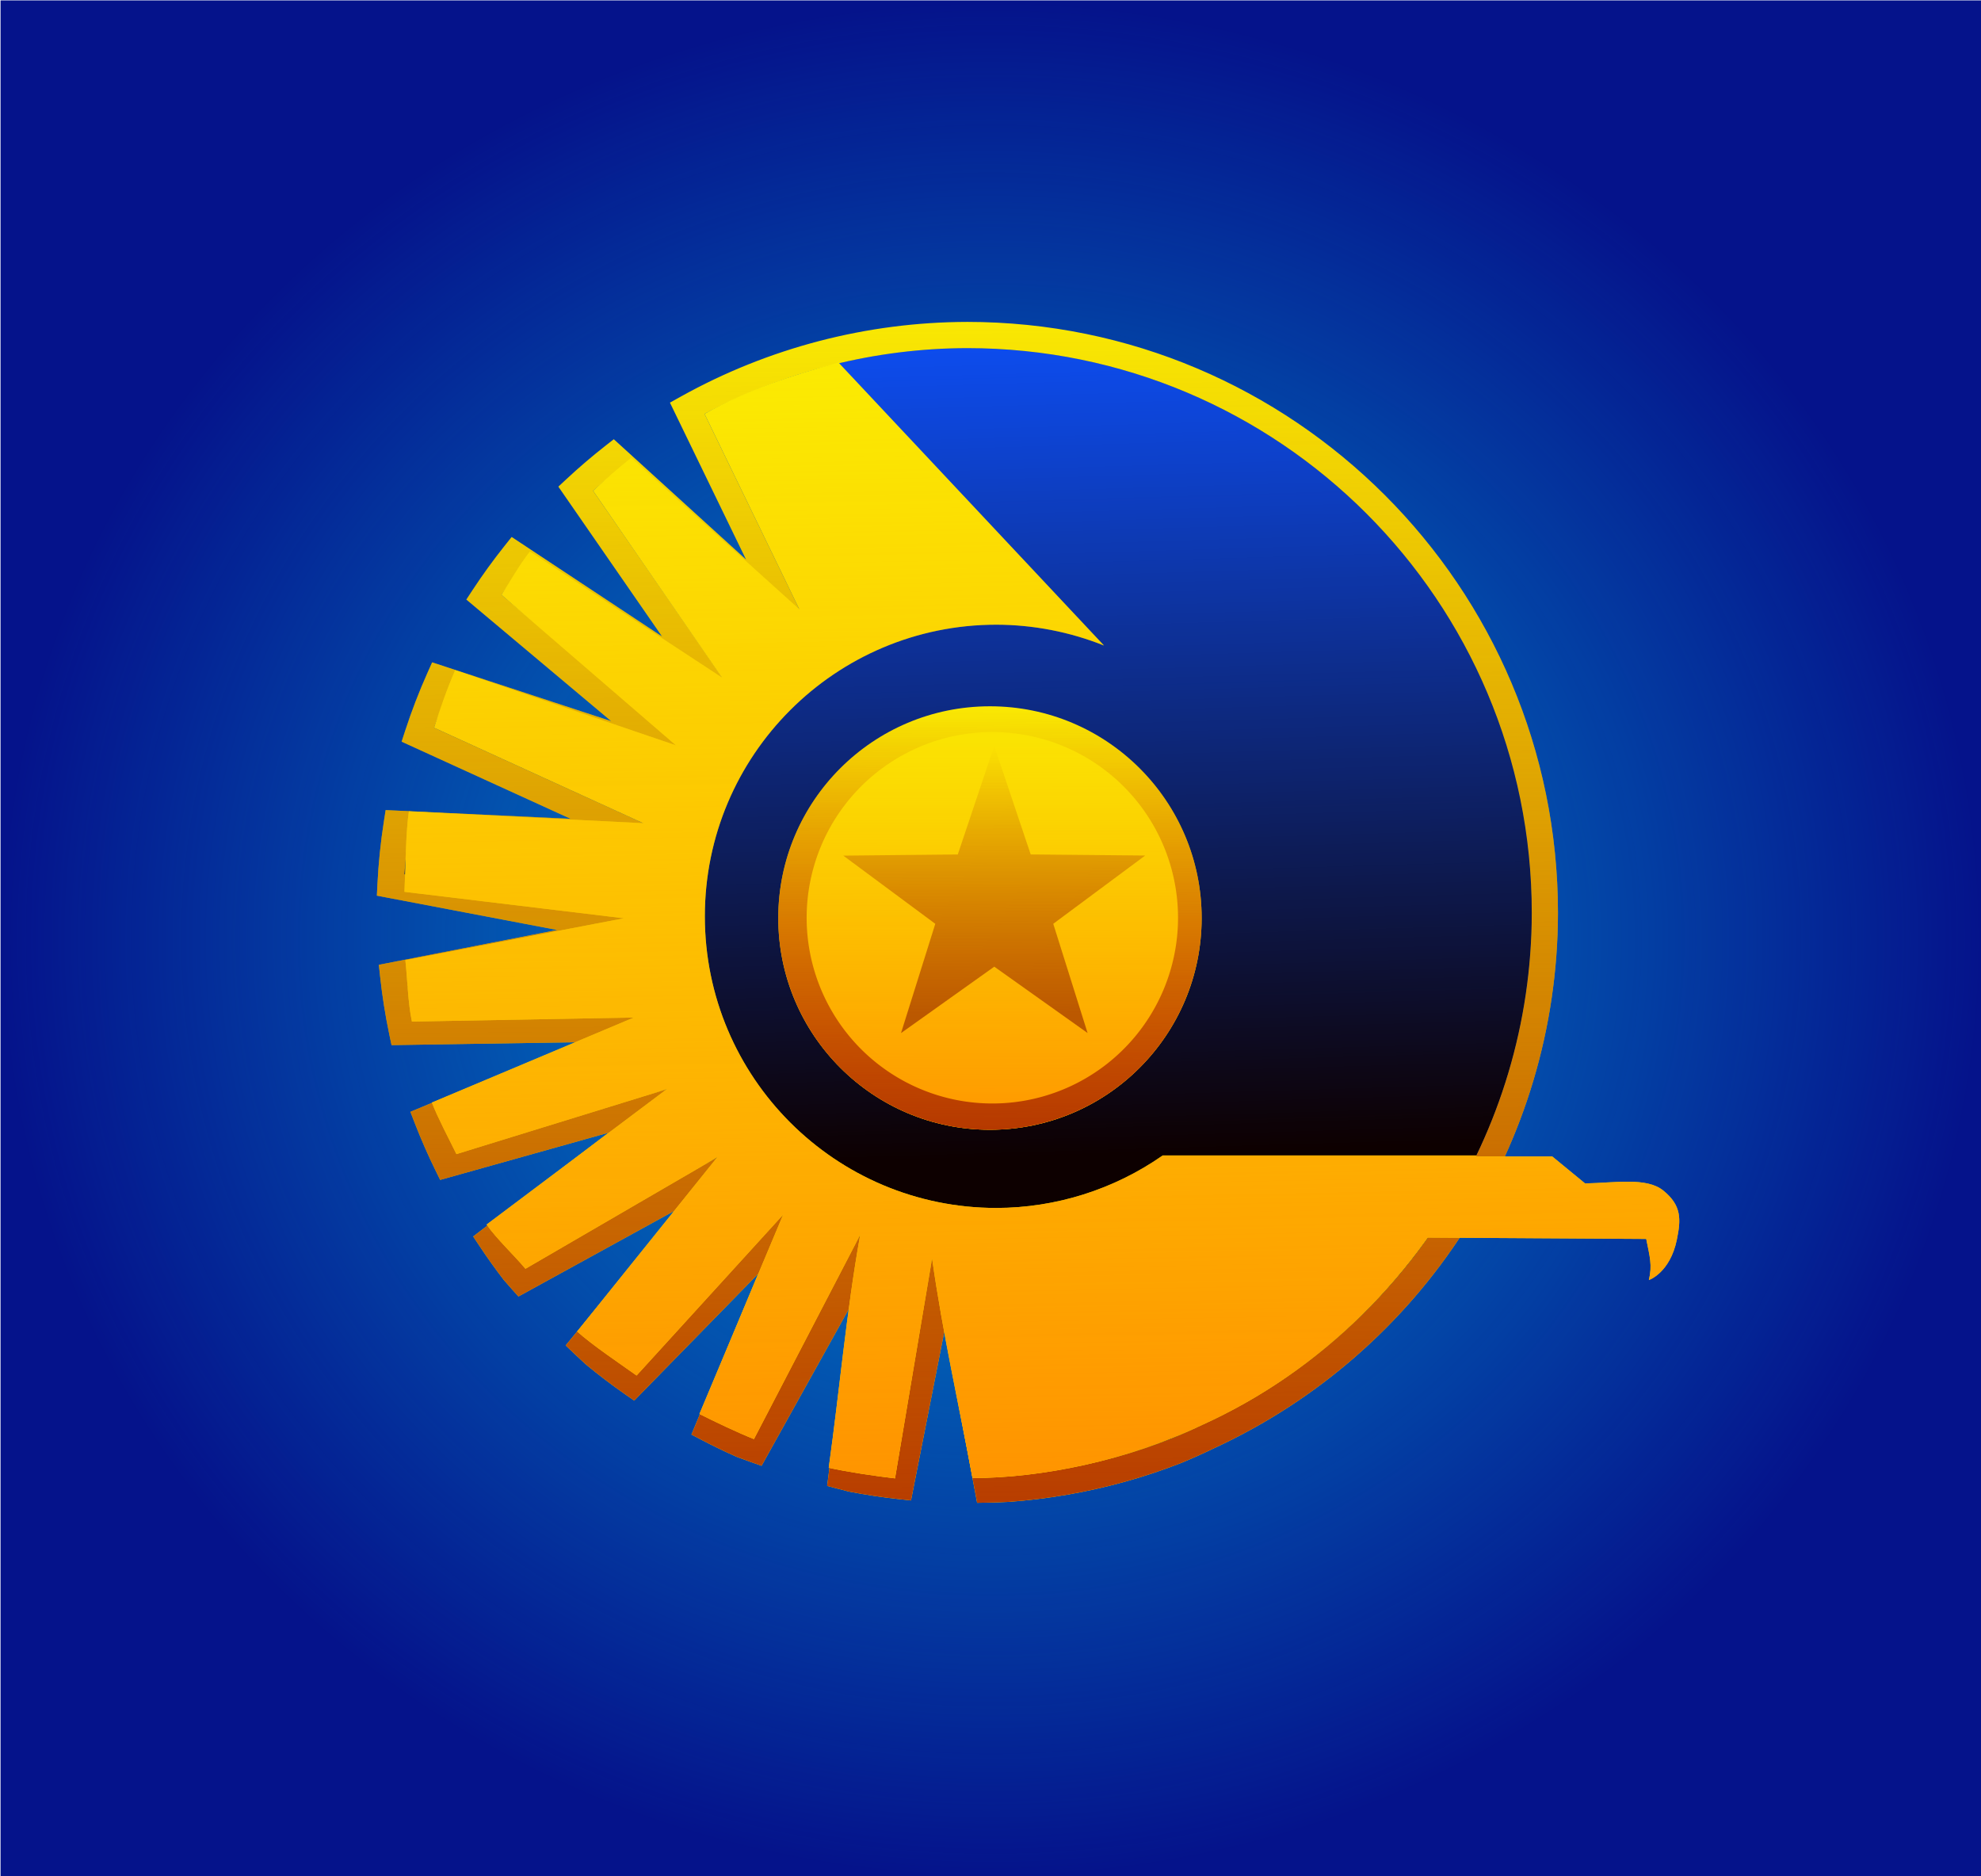<?xml version="1.0" encoding="UTF-8" standalone="no"?>
<!-- Created with Inkscape (http://www.inkscape.org/) -->

<svg
   xmlns:osb="http://www.openswatchbook.org/uri/2009/osb"
   xmlns:dc="http://purl.org/dc/elements/1.1/"
   xmlns:cc="http://creativecommons.org/ns#"
   xmlns:rdf="http://www.w3.org/1999/02/22-rdf-syntax-ns#"
   xmlns:svg="http://www.w3.org/2000/svg"
   xmlns="http://www.w3.org/2000/svg"
   xmlns:xlink="http://www.w3.org/1999/xlink"
   xmlns:sodipodi="http://sodipodi.sourceforge.net/DTD/sodipodi-0.dtd"
   xmlns:inkscape="http://www.inkscape.org/namespaces/inkscape"
   width="198.004mm"
   height="187.479mm"
   viewBox="0 0 198.004 187.479"
   version="1.1"
   id="svg8"
   inkscape:version="0.92.4 (5da689c313, 2019-01-14)"
   sodipodi:docname="murica.svg"
   inkscape:export-filename="C:\Users\Theano\Desktop\webtech\drawing.png"
   inkscape:export-xdpi="960.01465"
   inkscape:export-ydpi="960.01465">
  <defs
     id="defs2">
    <linearGradient
       inkscape:collect="always"
       id="linearGradient9405">
      <stop
         style="stop-color:#0093d2;stop-opacity:1;"
         offset="0"
         id="stop9401" />
      <stop
         style="stop-color:#0093d2;stop-opacity:0;"
         offset="1"
         id="stop9403" />
    </linearGradient>
    <linearGradient
       inkscape:collect="always"
       id="linearGradient9305">
      <stop
         style="stop-color:#bb5800;stop-opacity:1;"
         offset="0"
         id="stop9301" />
      <stop
         style="stop-color:#bb5800;stop-opacity:0;"
         offset="1"
         id="stop9303" />
    </linearGradient>
    <linearGradient
       inkscape:collect="always"
       id="linearGradient9280">
      <stop
         style="stop-color:#ff9700;stop-opacity:1;"
         offset="0"
         id="stop9276" />
      <stop
         style="stop-color:#ff9700;stop-opacity:0;"
         offset="1"
         id="stop9278" />
    </linearGradient>
    <linearGradient
       inkscape:collect="always"
       id="linearGradient9222">
      <stop
         style="stop-color:#ff9400;stop-opacity:1;"
         offset="0"
         id="stop9218" />
      <stop
         style="stop-color:#ff9400;stop-opacity:0;"
         offset="1"
         id="stop9220" />
    </linearGradient>
    <linearGradient
       inkscape:collect="always"
       id="linearGradient9208">
      <stop
         style="stop-color:#ff8d00;stop-opacity:1;"
         offset="0"
         id="stop9204" />
      <stop
         style="stop-color:#ff8d00;stop-opacity:0;"
         offset="1"
         id="stop9206" />
    </linearGradient>
    <linearGradient
       inkscape:collect="always"
       id="linearGradient9140">
      <stop
         style="stop-color:#0d0000;stop-opacity:1;"
         offset="0"
         id="stop9136" />
      <stop
         style="stop-color:#0d0000;stop-opacity:0;"
         offset="1"
         id="stop9138" />
    </linearGradient>
    <linearGradient
       inkscape:collect="always"
       id="linearGradient9058">
      <stop
         style="stop-color:#b83d00;stop-opacity:1;"
         offset="0"
         id="stop9054" />
      <stop
         style="stop-color:#b83d00;stop-opacity:0;"
         offset="1"
         id="stop9056" />
    </linearGradient>
    <linearGradient
       inkscape:collect="always"
       id="linearGradient9027">
      <stop
         style="stop-color:#b53800;stop-opacity:1;"
         offset="0"
         id="stop9023" />
      <stop
         style="stop-color:#b53800;stop-opacity:0;"
         offset="1"
         id="stop9025" />
    </linearGradient>
    <linearGradient
       inkscape:collect="always"
       id="linearGradient7475">
      <stop
         style="stop-color:#f2ab00;stop-opacity:1;"
         offset="0"
         id="stop7471" />
      <stop
         style="stop-color:#f2ab00;stop-opacity:0;"
         offset="1"
         id="stop7473" />
    </linearGradient>
    <linearGradient
       inkscape:collect="always"
       id="linearGradient7467">
      <stop
         style="stop-color:#ffd500;stop-opacity:1;"
         offset="0"
         id="stop7463" />
      <stop
         style="stop-color:#ffd500;stop-opacity:0;"
         offset="1"
         id="stop7465" />
    </linearGradient>
    <inkscape:path-effect
       effect="mirror_symmetry"
       start_point="57.774,52.054"
       end_point="57.774,58.203"
       center_point="57.774,55.128"
       id="path-effect6216"
       is_visible="true"
       mode="free"
       discard_orig_path="false"
       fuse_paths="false"
       oposite_fuse="false" />
    <inkscape:path-effect
       effect="mirror_symmetry"
       start_point="64.906,59.288"
       end_point="64.906,82.026"
       center_point="64.906,70.657"
       id="path-effect6158"
       is_visible="true"
       mode="free"
       discard_orig_path="false"
       fuse_paths="false"
       oposite_fuse="false" />
    <inkscape:path-effect
       effect="mirror_symmetry"
       start_point="42.788,90.501"
       end_point="42.788,130.602"
       center_point="42.788,110.551"
       id="path-effect2447"
       is_visible="true"
       mode="free"
       discard_orig_path="false"
       fuse_paths="false"
       oposite_fuse="false" />
    <inkscape:path-effect
       effect="mirror_symmetry"
       start_point="51.461,91.696"
       end_point="54.562,123.313"
       center_point="53.012,107.504"
       id="path-effect2430"
       is_visible="true"
       mode="free"
       discard_orig_path="false"
       fuse_paths="false"
       oposite_fuse="false" />
    <linearGradient
       id="linearGradient2363"
       osb:paint="solid">
      <stop
         style="stop-color:#9d0000;stop-opacity:1;"
         offset="0"
         id="stop2361" />
    </linearGradient>
    <inkscape:path-effect
       effect="mirror_symmetry"
       start_point="80.181,125.711"
       end_point="80.181,140.047"
       center_point="80.181,132.879"
       id="path-effect2342"
       is_visible="true"
       mode="free"
       discard_orig_path="false"
       fuse_paths="false"
       oposite_fuse="false" />
    <inkscape:path-effect
       effect="mirror_symmetry"
       start_point="43.089,158.188"
       end_point="43.089,176.993"
       center_point="43.089,167.59"
       id="path-effect2299"
       is_visible="true"
       mode="free"
       discard_orig_path="false"
       fuse_paths="true"
       oposite_fuse="false" />
    <inkscape:path-effect
       effect="mirror_symmetry"
       start_point="60.051,155.542"
       end_point="60.051,161.732"
       center_point="60.051,158.637"
       id="path-effect2285"
       is_visible="true"
       mode="free"
       discard_orig_path="false"
       fuse_paths="false"
       oposite_fuse="false" />
    <inkscape:path-effect
       effect="mirror_symmetry"
       start_point="80.157,150.49"
       end_point="80.157,165.858"
       center_point="80.157,158.174"
       id="path-effect833"
       is_visible="true"
       mode="free"
       discard_orig_path="false"
       fuse_paths="false"
       oposite_fuse="false" />
    <inkscape:path-effect
       effect="mirror_symmetry"
       start_point="16.303,191.963"
       end_point="16.303,253.168"
       center_point="16.303,222.565"
       id="path-effect829"
       is_visible="true"
       mode="free"
       discard_orig_path="false"
       fuse_paths="false"
       oposite_fuse="false" />
    <inkscape:path-effect
       effect="mirror_symmetry"
       start_point="64.906,59.288"
       end_point="64.906,82.026"
       center_point="64.906,70.657"
       id="path-effect6158-1"
       is_visible="true"
       mode="free"
       discard_orig_path="false"
       fuse_paths="false"
       oposite_fuse="false" />
    <inkscape:path-effect
       effect="mirror_symmetry"
       start_point="64.906,59.288"
       end_point="64.906,82.026"
       center_point="64.906,70.657"
       id="path-effect6158-3"
       is_visible="true"
       mode="free"
       discard_orig_path="false"
       fuse_paths="false"
       oposite_fuse="false" />
    <inkscape:path-effect
       effect="mirror_symmetry"
       start_point="64.906,59.288"
       end_point="64.906,82.026"
       center_point="64.906,70.657"
       id="path-effect6158-5"
       is_visible="true"
       mode="free"
       discard_orig_path="false"
       fuse_paths="false"
       oposite_fuse="false" />
    <filter
       style="color-interpolation-filters:sRGB"
       inkscape:label="Drop Shadow"
       id="filter7359">
      <feFlood
         flood-opacity="0.498"
         flood-color="rgb(0,0,0)"
         result="flood"
         id="feFlood7349" />
      <feComposite
         in="flood"
         in2="SourceGraphic"
         operator="in"
         result="composite1"
         id="feComposite7351" />
      <feGaussianBlur
         in="composite1"
         stdDeviation="2.6"
         result="blur"
         id="feGaussianBlur7353" />
      <feOffset
         dx="-6.38378e-16"
         dy="-2.77556e-17"
         result="offset"
         id="feOffset7355" />
      <feComposite
         in="SourceGraphic"
         in2="offset"
         operator="over"
         result="composite2"
         id="feComposite7357" />
    </filter>
    <filter
       style="color-interpolation-filters:sRGB"
       inkscape:label="Drop Shadow"
       id="filter7371">
      <feFlood
         flood-opacity="0.498"
         flood-color="rgb(0,0,0)"
         result="flood"
         id="feFlood7361" />
      <feComposite
         in="flood"
         in2="SourceGraphic"
         operator="in"
         result="composite1"
         id="feComposite7363" />
      <feGaussianBlur
         in="composite1"
         stdDeviation="2.6"
         result="blur"
         id="feGaussianBlur7365" />
      <feOffset
         dx="-6.38378e-16"
         dy="-2.77556e-17"
         result="offset"
         id="feOffset7367" />
      <feComposite
         in="SourceGraphic"
         in2="offset"
         operator="over"
         result="composite2"
         id="feComposite7369" />
    </filter>
    <linearGradient
       inkscape:collect="always"
       xlink:href="#linearGradient7467"
       id="linearGradient7469"
       x1="95.161"
       y1="147.448"
       x2="95.112"
       y2="112.618"
       gradientUnits="userSpaceOnUse" />
    <linearGradient
       inkscape:collect="always"
       xlink:href="#linearGradient7475"
       id="linearGradient7479"
       gradientUnits="userSpaceOnUse"
       x1="95.161"
       y1="147.448"
       x2="95.112"
       y2="112.618" />
    <linearGradient
       inkscape:collect="always"
       xlink:href="#linearGradient9027"
       id="linearGradient9029"
       x1="65.923"
       y1="206.104"
       x2="66.196"
       y2="157.937"
       gradientUnits="userSpaceOnUse"
       gradientTransform="translate(-130.969,-25.135)" />
    <linearGradient
       inkscape:collect="always"
       xlink:href="#linearGradient9058"
       id="linearGradient9060"
       x1="60.213"
       y1="245.073"
       x2="59.07"
       y2="112.073"
       gradientUnits="userSpaceOnUse"
       gradientTransform="translate(6.026,3.256)" />
    <linearGradient
       inkscape:collect="always"
       xlink:href="#linearGradient9140"
       id="linearGradient9142"
       x1="67.787"
       y1="209.477"
       x2="65.097"
       y2="118.281"
       gradientUnits="userSpaceOnUse"
       gradientTransform="translate(3.58e-5,2.58e-5)" />
    <linearGradient
       inkscape:collect="always"
       xlink:href="#linearGradient9208"
       id="linearGradient9210"
       x1="65.902"
       y1="203.187"
       x2="66.461"
       y2="160.838"
       gradientUnits="userSpaceOnUse" />
    <linearGradient
       inkscape:collect="always"
       xlink:href="#linearGradient9222"
       id="linearGradient9226"
       x1="-95.652"
       y1="241.797"
       x2="-98.588"
       y2="116.554"
       gradientUnits="userSpaceOnUse" />
    <linearGradient
       inkscape:collect="always"
       xlink:href="#linearGradient9222"
       id="linearGradient9228"
       gradientUnits="userSpaceOnUse"
       x1="-104.648"
       y1="242.326"
       x2="-107.055"
       y2="116.554"
       gradientTransform="translate(167.723,3.213)" />
    <linearGradient
       inkscape:collect="always"
       xlink:href="#linearGradient9280"
       id="linearGradient9284"
       x1="68.494"
       y1="222.917"
       x2="68.439"
       y2="175.017"
       gradientUnits="userSpaceOnUse"
       gradientTransform="translate(-133.302,-42.458)" />
    <linearGradient
       inkscape:collect="always"
       xlink:href="#linearGradient9305"
       id="linearGradient9307"
       x1="95.589"
       y1="141.365"
       x2="94.769"
       y2="114.311"
       gradientUnits="userSpaceOnUse" />
    <filter
       style="color-interpolation-filters:sRGB"
       inkscape:label="Drop Shadow"
       id="filter9385">
      <feFlood
         flood-opacity="0.498"
         flood-color="rgb(0,0,0)"
         result="flood"
         id="feFlood9375" />
      <feComposite
         in="flood"
         in2="SourceGraphic"
         operator="in"
         result="composite1"
         id="feComposite9377" />
      <feGaussianBlur
         in="composite1"
         stdDeviation="7.8"
         result="blur"
         id="feGaussianBlur9379" />
      <feOffset
         dx="-6.38378e-16"
         dy="-2.77556e-17"
         result="offset"
         id="feOffset9381" />
      <feComposite
         in="SourceGraphic"
         in2="offset"
         operator="over"
         result="fbSourceGraphic"
         id="feComposite9383" />
      <feColorMatrix
         result="fbSourceGraphicAlpha"
         in="fbSourceGraphic"
         values="0 0 0 -1 0 0 0 0 -1 0 0 0 0 -1 0 0 0 0 1 0"
         id="feColorMatrix9387" />
      <feFlood
         id="feFlood9389"
         flood-opacity="0.498"
         flood-color="rgb(0,0,0)"
         result="flood"
         in="fbSourceGraphic" />
      <feComposite
         in2="fbSourceGraphic"
         id="feComposite9391"
         in="flood"
         operator="in"
         result="composite1" />
      <feGaussianBlur
         id="feGaussianBlur9393"
         in="composite1"
         stdDeviation="2.1"
         result="blur" />
      <feOffset
         id="feOffset9395"
         dx="-6.38378e-16"
         dy="-2.77556e-17"
         result="offset" />
      <feComposite
         in2="offset"
         id="feComposite9397"
         in="fbSourceGraphic"
         operator="over"
         result="composite2" />
    </filter>
    <radialGradient
       inkscape:collect="always"
       xlink:href="#linearGradient9405"
       id="radialGradient9407"
       cx="366.449"
       cy="256.298"
       fx="366.449"
       fy="256.298"
       r="43.966"
       gradientTransform="matrix(1,0,0,0.947,0,13.624)"
       gradientUnits="userSpaceOnUse" />
    <radialGradient
       inkscape:collect="always"
       xlink:href="#linearGradient9405"
       id="radialGradient9413"
       gradientUnits="userSpaceOnUse"
       gradientTransform="matrix(1,0,0,0.947,0,13.624)"
       cx="366.449"
       cy="256.298"
       fx="366.449"
       fy="256.298"
       r="43.966" />
  </defs>
  <sodipodi:namedview
     id="base"
     pagecolor="#ffffff"
     bordercolor="#666666"
     borderopacity="1.0"
     inkscape:pageopacity="0.0"
     inkscape:pageshadow="2"
     inkscape:zoom="0.5"
     inkscape:cx="211.61707"
     inkscape:cy="261.68314"
     inkscape:document-units="mm"
     inkscape:current-layer="layer1"
     showgrid="false"
     inkscape:lockguides="true"
     showguides="true"
     inkscape:window-width="1293"
     inkscape:window-height="991"
     inkscape:window-x="617"
     inkscape:window-y="0"
     inkscape:window-maximized="0" />
  <g
     inkscape:groupmode="layer"
     id="layer3"
     inkscape:label="Layer 0"
     transform="translate(-4.983,-33.454)" />
  <g
     inkscape:label="Layer 1"
     inkscape:groupmode="layer"
     id="layer1"
     transform="translate(-4.983,-33.454)">
    <circle
       style="fill:url(#linearGradient7469);fill-opacity:1;stroke:url(#linearGradient7479);stroke-width:1.708;stroke-miterlimit:4;stroke-dasharray:none;stroke-opacity:1"
       id="path7403"
       cy="129.982"
       cx="95.085"
       r="0" />
    <circle
       style="opacity:1;fill:url(#linearGradient9210);fill-opacity:1;stroke:none;stroke-width:1.91;stroke-miterlimit:4;stroke-dasharray:none;stroke-opacity:1"
       id="path7495-7"
       cy="181.756"
       cx="66.446"
       r="0" />
    <g
       id="g9433"
       transform="matrix(2.252,0,0,2.252,-575.81,-401.081)">
      <g
         transform="translate(-64.558,-21.696)"
         id="g9411">
        <rect
           style="opacity:1;fill:#05138b;fill-opacity:1;stroke:none;stroke-width:3.123;stroke-miterlimit:4;stroke-dasharray:none;stroke-opacity:1"
           id="rect9331"
           width="87.932"
           height="83.258"
           x="322.483"
           y="214.669" />
        <rect
           style="opacity:1;fill:url(#radialGradient9413);fill-opacity:1;stroke:none;stroke-width:3.123;stroke-miterlimit:4;stroke-dasharray:none;stroke-opacity:1"
           id="rect9331-2"
           width="87.932"
           height="83.258"
           x="322.483"
           y="214.669" />
      </g>
      <g
         style="filter:url(#filter9385)"
         transform="matrix(0.394,0,0,0.394,275.171,161.8)"
         id="g9329">
        <path
           style="opacity:1;fill:#0d4ced;fill-opacity:1;stroke:none;stroke-width:2.951;stroke-miterlimit:4;stroke-dasharray:none;stroke-opacity:1"
           d="m 65.097,118.281 c -10.319,0.025 -20.459,2.586 -29.569,7.403 l 10.68,22.009 -2.32,1.736 -18.68,-16.987 c -0.758,0.618 -1.501,1.255 -2.23,1.907 l 14.553,21.025 -2.027,2.071 -21.022,-13.903 c -0.63,0.827 -1.24,1.667 -1.828,2.524 l 20.122,16.89 -1.409,2.532 -24.877,-8.17 c -0.515,1.222 -0.99,2.46 -1.428,3.712 l 23.573,10.76 -0.683,2.816 -25.802,-1.219 c -0.186,1.378 -0.327,2.762 -0.423,4.15 l 25.273,4.811 0.007,2.898 -24.904,4.864 c 0.161,1.233 0.357,2.461 0.589,3.683 l 26.031,-0.407 0.593,2.837 -23.068,9.663 c 0.357,0.861 0.728,1.714 1.122,2.558 l 23.901,-6.699 1.297,2.592 -19.077,14.632 c 0.56,0.804 1.114,1.614 1.71,2.392 0.004,0.004 0.007,0.008 0.011,0.012 l 22.58,-12.398 1.851,2.23 -15.725,19.144 c 0.049,0.045 0.096,0.09 0.145,0.135 1.038,0.859 2.127,1.655 3.217,2.446 l 17.526,-17.918 2.418,1.597 -9.391,22.632 c 0.804,0.399 1.604,0.806 2.425,1.17 0.112,0.042 0.224,0.081 0.336,0.123 l 12.468,-22.39 2.753,0.905 -3.213,25.151 c 1.267,0.243 2.546,0.413 3.825,0.578 l 4.733,-23.979 2.898,0.012 4.614,24.497 c 0.292,-0.011 0.585,-0.016 0.877,-0.032 2.113,-0.15 4.216,-0.405 6.303,-0.765 h 5.29e-4 c 2.09,-0.36 4.161,-0.825 6.205,-1.393 2.039,-0.566 4.049,-1.234 6.021,-2.001 1.178,-0.485 2.341,-1.005 3.488,-1.56 l 0.013,-0.007 0.013,-0.006 c 22.554,-10.371 37.09,-32.827 37.123,-57.645 -5e-5,-35.153 -28.465,-63.619 -63.617,-63.621 z"
           id="path8990-5"
           inkscape:connector-curvature="0"
           inkscape:export-xdpi="96"
           inkscape:export-ydpi="96" />
        <path
           style="color:#000000;font-style:normal;font-variant:normal;font-weight:normal;font-stretch:normal;font-size:medium;line-height:normal;font-family:sans-serif;font-variant-ligatures:normal;font-variant-position:normal;font-variant-caps:normal;font-variant-numeric:normal;font-variant-alternates:normal;font-feature-settings:normal;text-indent:0;text-align:start;text-decoration:none;text-decoration-line:none;text-decoration-style:solid;text-decoration-color:#000000;letter-spacing:normal;word-spacing:normal;text-transform:none;writing-mode:lr-tb;direction:ltr;text-orientation:mixed;dominant-baseline:auto;baseline-shift:baseline;text-anchor:start;white-space:normal;shape-padding:0;clip-rule:nonzero;display:inline;overflow:visible;visibility:visible;opacity:1;isolation:auto;mix-blend-mode:normal;color-interpolation:sRGB;color-interpolation-filters:linearRGB;solid-color:#000000;solid-opacity:1;vector-effect:none;fill:#f9e803;fill-opacity:1;fill-rule:nonzero;stroke:none;stroke-width:2.951;stroke-linecap:butt;stroke-linejoin:miter;stroke-miterlimit:4;stroke-dasharray:none;stroke-dashoffset:0;stroke-opacity:1;color-rendering:auto;image-rendering:auto;shape-rendering:auto;text-rendering:auto;enable-background:accumulate"
           d="m 65.094,115.329 c -11.286,0.027 -22.38,2.922 -32.24,8.414 l -1.218,0.679 8.577,17.674 -14.902,-13.552 -0.981,0.768 c -1.495,1.171 -2.939,2.406 -4.328,3.701 l -0.934,0.87 11.682,16.876 -16.945,-11.206 -0.841,1.057 c -1.254,1.576 -2.436,3.208 -3.542,4.891 l -0.721,1.097 16.317,13.696 -20.17,-6.624 -0.543,1.216 c -0.941,2.11 -1.772,4.268 -2.488,6.465 l -0.409,1.253 19.041,8.691 -20.84,-0.984 -0.204,1.308 c -0.365,2.334 -0.605,4.687 -0.72,7.047 l -0.063,1.282 20.31,3.866 -20.088,3.923 0.146,1.348 c 0.237,2.184 0.582,4.355 1.034,6.505 l 0.251,1.191 20.845,-0.326 -18.721,7.841 0.521,1.34 c 0.689,1.773 1.454,3.515 2.292,5.223 l 0.541,1.102 18.948,-5.31 -15.231,11.681 0.764,1.149 c 0.839,1.262 1.721,2.496 2.644,3.698 l 0.025,0.033 0.027,0.031 c 0.282,0.328 0.568,0.653 0.857,0.976 l 0.782,0.873 17.937,-9.849 -12.616,15.36 0.99,0.946 c 0.406,0.388 0.817,0.77 1.232,1.148 l 0.025,0.023 0.026,0.021 c 1.426,1.181 2.901,2.303 4.421,3.361 l 1.025,0.714 13.959,-14.271 -7.51,18.099 1.196,0.626 c 1.259,0.659 2.539,1.277 3.837,1.854 l 0.037,0.017 0.038,0.015 c 0.537,0.204 1.076,0.4 1.618,0.59 l 1.173,0.411 9.962,-17.89 -2.575,20.156 1.25,0.331 c 0.386,0.102 0.773,0.201 1.161,0.297 l 0.035,0.009 0.035,0.007 c 1.861,0.363 3.736,0.646 5.621,0.85 l 1.344,0.145 3.786,-19.181 3.663,19.448 1.247,-0.023 c 0.746,-0.014 1.492,-0.04 2.237,-0.079 l 0.014,-10e-4 0.013,-5.2e-4 c 2.214,-0.157 4.419,-0.425 6.606,-0.803 2.187,-0.377 4.354,-0.863 6.493,-1.457 2.139,-0.594 4.246,-1.294 6.315,-2.099 l 0.013,-0.006 0.013,-0.005 c 1.235,-0.509 2.454,-1.055 3.657,-1.637 23.576,-10.851 38.788,-34.354 38.822,-60.315 v -0.001 -10e-4 c -6e-5,-36.75 -29.823,-66.573 -66.573,-66.573 h -0.002 z m 0.004,2.952 h 0.004 c 35.153,0.002 63.617,28.468 63.617,63.621 -0.034,24.817 -14.569,47.273 -37.123,57.645 l -0.013,0.006 -0.013,0.007 c -1.147,0.555 -2.31,1.075 -3.488,1.56 -1.973,0.767 -3.982,1.435 -6.021,2.001 -2.044,0.567 -4.115,1.032 -6.205,1.393 h -5.16e-4 c -2.087,0.36 -4.191,0.615 -6.303,0.765 -0.292,0.015 -0.585,0.02 -0.877,0.032 l -4.614,-24.497 -2.898,-0.012 -4.733,23.979 c -1.279,-0.165 -2.558,-0.335 -3.825,-0.578 l 3.213,-25.151 -2.753,-0.905 -12.468,22.39 c -0.112,-0.042 -0.224,-0.081 -0.336,-0.123 -0.82,-0.365 -1.621,-0.771 -2.425,-1.17 l 9.391,-22.632 -2.418,-1.597 -17.526,17.918 c -1.091,-0.792 -2.179,-1.587 -3.217,-2.446 -0.049,-0.044 -0.096,-0.09 -0.145,-0.135 l 15.725,-19.144 -1.851,-2.23 -22.58,12.398 c -0.004,-0.004 -0.007,-0.008 -0.011,-0.012 -0.597,-0.778 -1.15,-1.587 -1.71,-2.392 l 19.077,-14.632 -1.297,-2.592 -23.901,6.699 C 6.977,207.601 6.607,206.747 6.25,205.887 L 29.318,196.224 28.725,193.387 2.693,193.794 C 2.461,192.572 2.265,191.345 2.104,190.111 l 24.904,-4.864 -0.007,-2.898 -25.273,-4.811 c 0.095,-1.388 0.237,-2.771 0.423,-4.15 l 25.802,1.219 0.683,-2.816 -23.573,-10.76 c 0.437,-1.252 0.913,-2.49 1.428,-3.712 l 24.877,8.17 1.409,-2.532 -20.122,-16.89 c 0.588,-0.857 1.199,-1.697 1.828,-2.524 l 21.022,13.903 2.027,-2.071 -14.553,-21.025 c 0.729,-0.653 1.472,-1.289 2.23,-1.907 l 18.68,16.987 2.32,-1.736 -10.68,-22.009 c 9.111,-4.817 19.25,-7.378 29.569,-7.403 z"
           id="path7773-7"
           inkscape:connector-curvature="0"
           inkscape:export-xdpi="96"
           inkscape:export-ydpi="96" />
        <path
           style="opacity:1;fill:url(#linearGradient9142);fill-opacity:1;stroke:none;stroke-width:2.951;stroke-miterlimit:4;stroke-dasharray:none;stroke-opacity:1"
           d="m 65.097,118.281 c -10.319,0.025 -20.459,2.586 -29.569,7.403 l 10.68,22.009 -2.32,1.736 -18.68,-16.987 c -0.758,0.618 -1.501,1.255 -2.23,1.907 l 14.553,21.025 -2.027,2.071 -21.022,-13.903 c -0.63,0.827 -1.24,1.667 -1.828,2.524 l 20.122,16.89 -1.409,2.532 -24.877,-8.17 c -0.515,1.222 -0.99,2.46 -1.428,3.712 l 23.573,10.76 -0.683,2.816 -25.802,-1.219 c -0.186,1.379 -0.327,2.762 -0.423,4.15 l 25.273,4.811 0.007,2.898 -24.904,4.864 c 0.161,1.233 0.357,2.461 0.589,3.683 L 28.725,193.387 29.318,196.224 6.25,205.887 c 0.357,0.861 0.728,1.714 1.122,2.558 l 23.901,-6.699 1.297,2.592 -19.077,14.632 c 0.56,0.804 1.114,1.614 1.71,2.392 0.004,0.004 0.007,0.008 0.011,0.012 l 22.58,-12.398 1.851,2.23 -15.725,19.144 c 0.049,0.045 0.096,0.09 0.145,0.135 1.038,0.859 2.127,1.655 3.217,2.446 l 17.526,-17.918 2.418,1.597 -9.391,22.632 c 0.804,0.399 1.604,0.806 2.425,1.17 0.112,0.042 0.224,0.081 0.336,0.123 l 12.468,-22.39 2.753,0.905 -3.213,25.151 c 1.267,0.243 2.546,0.413 3.825,0.578 l 4.733,-23.979 2.898,0.012 4.614,24.497 c 0.292,-0.011 0.585,-0.016 0.877,-0.032 2.113,-0.15 4.216,-0.405 6.303,-0.765 h 5.2e-4 c 2.09,-0.36 4.161,-0.825 6.205,-1.393 2.039,-0.566 4.049,-1.234 6.021,-2.001 1.178,-0.485 2.341,-1.005 3.488,-1.56 l 0.013,-0.007 0.013,-0.006 c 22.554,-10.371 37.09,-32.827 37.123,-57.645 -5e-5,-35.153 -28.465,-63.619 -63.617,-63.621 z"
           id="path8990"
           inkscape:connector-curvature="0"
           inkscape:export-xdpi="96"
           inkscape:export-ydpi="96" />
        <path
           style="color:#000000;font-style:normal;font-variant:normal;font-weight:normal;font-stretch:normal;font-size:medium;line-height:normal;font-family:sans-serif;font-variant-ligatures:normal;font-variant-position:normal;font-variant-caps:normal;font-variant-numeric:normal;font-variant-alternates:normal;font-feature-settings:normal;text-indent:0;text-align:start;text-decoration:none;text-decoration-line:none;text-decoration-style:solid;text-decoration-color:#000000;letter-spacing:normal;word-spacing:normal;text-transform:none;writing-mode:lr-tb;direction:ltr;text-orientation:mixed;dominant-baseline:auto;baseline-shift:baseline;text-anchor:start;white-space:normal;shape-padding:0;clip-rule:nonzero;display:inline;overflow:visible;visibility:visible;opacity:1;isolation:auto;mix-blend-mode:normal;color-interpolation:sRGB;color-interpolation-filters:linearRGB;solid-color:#000000;solid-opacity:1;vector-effect:none;fill:url(#linearGradient9060);fill-opacity:1;fill-rule:nonzero;stroke:none;stroke-width:2.951;stroke-linecap:butt;stroke-linejoin:miter;stroke-miterlimit:4;stroke-dasharray:none;stroke-dashoffset:0;stroke-opacity:1;color-rendering:auto;image-rendering:auto;shape-rendering:auto;text-rendering:auto;enable-background:accumulate"
           d="m 65.094,115.329 c -11.286,0.027 -22.38,2.922 -32.24,8.414 l -1.218,0.679 8.577,17.674 -14.902,-13.552 -0.981,0.768 c -1.495,1.171 -2.939,2.406 -4.328,3.701 l -0.934,0.87 11.682,16.876 -16.945,-11.206 -0.841,1.057 c -1.254,1.576 -2.436,3.208 -3.542,4.891 l -0.721,1.097 16.317,13.696 -20.17,-6.624 -0.543,1.216 c -0.941,2.11 -1.772,4.268 -2.488,6.465 l -0.409,1.253 19.041,8.691 -20.84,-0.984 -0.204,1.308 c -0.365,2.334 -0.605,4.687 -0.72,7.047 l -0.062,1.282 20.31,3.866 -20.088,3.923 0.146,1.348 c 0.237,2.184 0.582,4.355 1.034,6.505 l 0.251,1.191 20.845,-0.326 -18.721,7.841 0.521,1.34 c 0.689,1.773 1.454,3.515 2.292,5.223 l 0.541,1.102 18.948,-5.31 -15.231,11.681 0.764,1.149 c 0.839,1.262 1.721,2.496 2.644,3.698 l 0.025,0.033 0.027,0.031 c 0.282,0.328 0.568,0.653 0.857,0.976 l 0.782,0.873 17.937,-9.849 -12.616,15.36 0.99,0.946 c 0.406,0.388 0.817,0.77 1.232,1.148 l 0.025,0.023 0.026,0.021 c 1.426,1.181 2.901,2.303 4.421,3.361 l 1.025,0.714 13.959,-14.271 -7.51,18.099 1.196,0.626 c 1.259,0.659 2.539,1.277 3.837,1.854 l 0.037,0.017 0.038,0.015 c 0.537,0.204 1.076,0.4 1.618,0.59 l 1.173,0.411 9.962,-17.89 -2.575,20.156 1.25,0.331 c 0.386,0.102 0.773,0.201 1.161,0.297 l 0.035,0.009 0.035,0.007 c 1.861,0.363 3.736,0.646 5.621,0.85 l 1.344,0.145 3.786,-19.181 3.663,19.448 1.247,-0.023 c 0.746,-0.014 1.492,-0.04 2.237,-0.079 l 0.014,-10e-4 0.013,-5.3e-4 c 2.214,-0.157 4.419,-0.425 6.606,-0.803 2.187,-0.377 4.354,-0.863 6.493,-1.457 2.139,-0.594 4.246,-1.294 6.315,-2.099 l 0.013,-0.006 0.013,-0.005 c 1.235,-0.509 2.454,-1.055 3.657,-1.637 23.576,-10.851 38.788,-34.354 38.822,-60.315 v -10e-4 -0.001 c -5e-5,-36.749 -29.823,-66.573 -66.573,-66.573 h -0.002 z m 0.004,2.952 h 0.004 c 35.153,0.002 63.617,28.468 63.617,63.621 -0.034,24.817 -14.569,47.273 -37.123,57.645 l -0.013,0.006 -0.013,0.007 c -1.147,0.555 -2.31,1.075 -3.488,1.56 -1.973,0.767 -3.982,1.435 -6.021,2.001 -2.044,0.567 -4.115,1.032 -6.205,1.393 h -5.29e-4 c -2.087,0.36 -4.191,0.615 -6.303,0.765 -0.292,0.015 -0.585,0.02 -0.877,0.032 l -4.614,-24.497 -2.898,-0.012 -4.733,23.979 c -1.279,-0.165 -2.558,-0.335 -3.825,-0.578 l 3.213,-25.151 -2.753,-0.905 -12.468,22.39 c -0.112,-0.042 -0.224,-0.081 -0.336,-0.123 -0.82,-0.365 -1.621,-0.771 -2.425,-1.17 l 9.391,-22.632 -2.418,-1.597 -17.526,17.918 c -1.091,-0.792 -2.179,-1.587 -3.217,-2.446 -0.049,-0.044 -0.097,-0.09 -0.145,-0.135 l 15.725,-19.144 -1.851,-2.23 -22.58,12.398 c -0.004,-0.004 -0.007,-0.008 -0.011,-0.012 -0.597,-0.778 -1.15,-1.587 -1.71,-2.392 l 19.077,-14.632 -1.297,-2.592 -23.901,6.699 c -0.394,-0.844 -0.765,-1.698 -1.122,-2.558 l 23.068,-9.663 -0.593,-2.837 -26.031,0.407 c -0.233,-1.222 -0.428,-2.45 -0.589,-3.683 l 24.904,-4.864 -0.007,-2.898 -25.273,-4.811 c 0.095,-1.388 0.237,-2.771 0.423,-4.15 l 25.802,1.219 0.683,-2.816 -23.573,-10.76 c 0.437,-1.252 0.913,-2.49 1.428,-3.712 l 24.877,8.17 1.409,-2.532 -20.122,-16.89 c 0.588,-0.857 1.199,-1.697 1.828,-2.524 l 21.022,13.903 2.027,-2.071 -14.553,-21.025 c 0.729,-0.653 1.472,-1.289 2.23,-1.907 l 18.68,16.987 2.32,-1.736 -10.68,-22.009 c 9.111,-4.817 19.25,-7.378 29.569,-7.403 z"
           id="path7773-7-4"
           inkscape:connector-curvature="0"
           inkscape:export-xdpi="96"
           inkscape:export-ydpi="96" />
        <g
           id="g9173"
           transform="translate(199.062,19.457)">
          <path
             inkscape:connector-curvature="0"
             id="path8103-5"
             d="m -148.439,100.446 c -5.239,1.419 -10.37,3.111 -15.095,5.781 l 10.68,22.009 -18.928,-17.067 c -1.46,1.149 -2.947,2.454 -4.303,3.723 l 14.522,21.037 -21.635,-14.203 c -1.222,1.549 -2.135,3.228 -3.211,4.882 l 19.653,16.95 -24.86,-8.463 c -0.918,2.069 -1.686,4.325 -2.383,6.478 l 23.573,10.759 -26.41,-1.334 c -0.356,2.291 -0.388,6.746 -0.498,9.061 l 24.718,2.979 -24.617,4.72 c 0.238,2.145 0.29,4.803 0.739,6.914 l 25.004,-0.459 -22.754,9.578 c 0.672,1.746 1.946,4.123 2.766,5.805 l 23.69,-7.308 -20.293,15.244 c 1.091,1.575 3.151,3.507 4.376,4.98 l 21.603,-12.553 -15.775,19.62 c 1.768,1.573 4.764,3.582 6.693,4.953 l 16.512,-18.119 -9.434,22.452 c 1.746,0.878 4.324,2.109 6.142,2.827 l 11.968,-23.004 c -1.578,8.842 -2.326,17.547 -3.543,26.235 2.193,0.494 5.234,0.929 7.466,1.194 l 4.174,-24.773 c 1.239,8.642 2.944,16.097 4.559,24.739 7.674,-2.6e-4 17.508,-1.973 25.861,-5.987 13.247,-5.981 24.396,-16.89 30.908,-30.346 h -35.345 c -5.495,3.836 -12.032,5.899 -18.734,5.913 -18.14,6e-5 -32.846,-14.705 -32.846,-32.846 2.4e-4,-18.14 14.706,-32.845 32.846,-32.845 4.151,0.01 8.263,0.806 12.118,2.347 z"
             style="opacity:1;fill:#fbeb02;fill-opacity:1;stroke:none;stroke-width:2.951;stroke-miterlimit:4;stroke-dasharray:none;stroke-opacity:1" />
          <path
             sodipodi:nodetypes="cccsscccc"
             inkscape:connector-curvature="0"
             id="path9169"
             d="m -97.416,189.859 29.375,5.1e-4 3.703,3.041 c 3.358,-0.06 6.92,-0.727 8.807,0.801 2.072,1.678 2,3.233 1.53,5.525 -0.77,3.758 -3.151,4.556 -3.151,4.556 0.405,-1.68 0.094,-2.649 -0.299,-4.629 l -45.047,-0.278 z"
             style="fill:#fbeb02;fill-opacity:1;stroke:none;stroke-width:0.265px;stroke-linecap:butt;stroke-linejoin:miter;stroke-opacity:1" />
        </g>
        <g
           id="g9216"
           style="fill:url(#linearGradient9226);fill-opacity:1">
          <path
             style="opacity:1;fill:url(#linearGradient9228);fill-opacity:1;stroke:none;stroke-width:2.951;stroke-miterlimit:4;stroke-dasharray:none;stroke-opacity:1"
             d="m 50.624,119.903 c -5.239,1.419 -10.37,3.111 -15.095,5.781 l 10.68,22.009 -18.928,-17.067 c -1.46,1.149 -2.947,2.454 -4.303,3.723 L 37.5,155.386 15.865,141.184 c -1.222,1.549 -2.135,3.228 -3.211,4.882 l 19.653,16.95 -24.86,-8.463 c -0.918,2.069 -1.686,4.325 -2.383,6.478 L 28.636,171.79 2.226,170.456 c -0.356,2.291 -0.388,6.746 -0.498,9.061 L 26.446,182.496 1.829,187.216 c 0.238,2.145 0.29,4.803 0.739,6.914 l 25.004,-0.459 -22.754,9.578 c 0.672,1.746 1.946,4.123 2.766,5.805 l 23.69,-7.308 -20.293,15.244 c 1.091,1.575 3.151,3.507 4.376,4.98 L 36.96,209.417 21.185,229.037 c 1.768,1.573 4.764,3.582 6.693,4.953 l 16.512,-18.119 -9.434,22.452 c 1.746,0.878 4.324,2.109 6.142,2.827 l 11.968,-23.004 c -1.578,8.842 -2.326,17.547 -3.543,26.235 2.193,0.494 5.234,0.929 7.466,1.194 l 4.174,-24.773 c 1.239,8.641 2.944,16.097 4.559,24.739 7.674,-2.6e-4 17.508,-1.973 25.861,-5.987 10.054,-4.539 18.897,-11.919 25.424,-21.095 l 24.606,0.152 c 0.393,1.98 0.704,2.949 0.299,4.629 0,0 2.381,-0.798 3.151,-4.556 0.47,-2.292 0.542,-3.847 -1.53,-5.525 -1.886,-1.528 -5.449,-0.861 -8.807,-0.801 l -3.704,-3.041 h -8.586 c 0.018,-0.036 0.037,-0.072 0.054,-0.109 H 87.145 c -5.495,3.836 -12.032,5.899 -18.734,5.913 -18.14,6e-5 -32.846,-14.705 -32.846,-32.846 2.41e-4,-18.14 14.706,-32.845 32.846,-32.845 4.151,0.01 8.263,0.806 12.118,2.347 z"
             id="path8103-5-9"
             inkscape:connector-curvature="0" />
        </g>
        <g
           id="g9313"
           transform="translate(132.459,25.818)">
          <circle
             r="23.846"
             cy="156.647"
             cx="-64.774"
             id="path7986"
             style="opacity:1;fill:#ffed00;fill-opacity:0.98;stroke:none;stroke-width:5.435;stroke-miterlimit:4;stroke-dasharray:none;stroke-opacity:1" />
          <circle
             r="23.846"
             cy="156.646"
             cx="-64.774"
             id="path7986-5"
             style="opacity:1;fill:url(#linearGradient9284);fill-opacity:1;stroke:none;stroke-width:5.435;stroke-miterlimit:4;stroke-dasharray:none;stroke-opacity:1" />
          <path
             transform="matrix(1.118,0.029,-0.029,1.118,-166.93,6.713)"
             inkscape:transform-center-y="-1.3091927"
             inkscape:transform-center-x="0.11945541"
             d="m 104.92,142.974 -9.569,-6.437 -9.218,6.931 3.166,-11.09 -9.44,-6.625 11.525,-0.416 3.384,-11.025 3.957,10.832 11.531,-0.189 -9.079,7.111 z"
             inkscape:randomized="0"
             inkscape:rounded="0"
             inkscape:flatsided="false"
             sodipodi:arg2="1.5445535"
             sodipodi:arg1="0.91623494"
             sodipodi:r2="6.2466526"
             sodipodi:r1="15.986003"
             sodipodi:cy="130.29182"
             sodipodi:cx="95.187988"
             sodipodi:sides="5"
             id="path7407"
             style="fill:url(#linearGradient9307);fill-opacity:1;stroke:none;stroke-width:1.708;stroke-miterlimit:4;stroke-dasharray:none;stroke-opacity:1"
             sodipodi:type="star" />
          <path
             inkscape:connector-curvature="0"
             id="path7495-7-3-4"
             d="m -64.773,132.801 a 23.846,23.846 0 0 0 -23.846,23.846 23.846,23.846 0 0 0 23.846,23.845 23.846,23.846 0 0 0 23.845,-23.845 23.846,23.846 0 0 0 -23.845,-23.846 z m 0.266,2.901 a 20.917,20.917 0 0 1 2.088,0.105 20.917,20.917 0 0 1 2.068,0.313 20.917,20.917 0 0 1 2.026,0.517 20.917,20.917 0 0 1 1.964,0.717 20.917,20.917 0 0 1 1.883,0.909 20.917,20.917 0 0 1 1.782,1.093 20.917,20.917 0 0 1 1.665,1.265 20.917,20.917 0 0 1 1.53,1.425 20.917,20.917 0 0 1 1.38,1.571 20.917,20.917 0 0 1 1.216,1.7 20.917,20.917 0 0 1 1.041,1.814 20.917,20.917 0 0 1 0.854,1.909 20.917,20.917 0 0 1 0.659,1.984 20.917,20.917 0 0 1 0.458,2.04 20.917,20.917 0 0 1 0.252,2.075 20.917,20.917 0 0 1 0.053,1.48 20.917,20.917 0 0 1 -0.105,2.089 20.917,20.917 0 0 1 -0.313,2.067 20.917,20.917 0 0 1 -0.517,2.026 20.917,20.917 0 0 1 -0.717,1.964 20.917,20.917 0 0 1 -0.909,1.882 20.917,20.917 0 0 1 -1.093,1.783 20.917,20.917 0 0 1 -1.265,1.665 20.917,20.917 0 0 1 -1.425,1.529 20.917,20.917 0 0 1 -1.57,1.38 20.917,20.917 0 0 1 -1.701,1.216 20.917,20.917 0 0 1 -1.814,1.041 20.917,20.917 0 0 1 -1.908,0.854 20.917,20.917 0 0 1 -1.985,0.659 20.917,20.917 0 0 1 -2.04,0.458 20.917,20.917 0 0 1 -2.075,0.252 20.917,20.917 0 0 1 -1.48,0.052 20.917,20.917 0 0 1 -2.088,-0.105 20.917,20.917 0 0 1 -2.068,-0.312 20.917,20.917 0 0 1 -2.026,-0.518 20.917,20.917 0 0 1 -1.964,-0.717 20.917,20.917 0 0 1 -1.883,-0.909 20.917,20.917 0 0 1 -1.782,-1.093 20.917,20.917 0 0 1 -1.665,-1.265 20.917,20.917 0 0 1 -1.53,-1.425 20.917,20.917 0 0 1 -1.38,-1.571 20.917,20.917 0 0 1 -1.216,-1.701 20.917,20.917 0 0 1 -1.04,-1.814 20.917,20.917 0 0 1 -0.854,-1.908 20.917,20.917 0 0 1 -0.66,-1.984 20.917,20.917 0 0 1 -0.458,-2.04 20.917,20.917 0 0 1 -0.252,-2.076 20.917,20.917 0 0 1 -0.053,-1.48 20.917,20.917 0 0 1 0.105,-2.088 20.917,20.917 0 0 1 0.313,-2.067 20.917,20.917 0 0 1 0.517,-2.026 20.917,20.917 0 0 1 0.717,-1.964 20.917,20.917 0 0 1 0.909,-1.883 20.917,20.917 0 0 1 1.093,-1.782 20.917,20.917 0 0 1 1.265,-1.665 20.917,20.917 0 0 1 1.425,-1.53 20.917,20.917 0 0 1 1.571,-1.38 20.917,20.917 0 0 1 1.701,-1.216 20.917,20.917 0 0 1 1.814,-1.041 20.917,20.917 0 0 1 1.908,-0.854 20.917,20.917 0 0 1 1.984,-0.659 20.917,20.917 0 0 1 2.04,-0.458 20.917,20.917 0 0 1 2.076,-0.252 20.917,20.917 0 0 1 1.48,-0.052 z"
             style="opacity:1;fill:url(#linearGradient9029);fill-opacity:1;stroke:none;stroke-width:2.177;stroke-miterlimit:4;stroke-dasharray:none;stroke-opacity:1" />
        </g>
      </g>
    </g>
  </g>
</svg>
